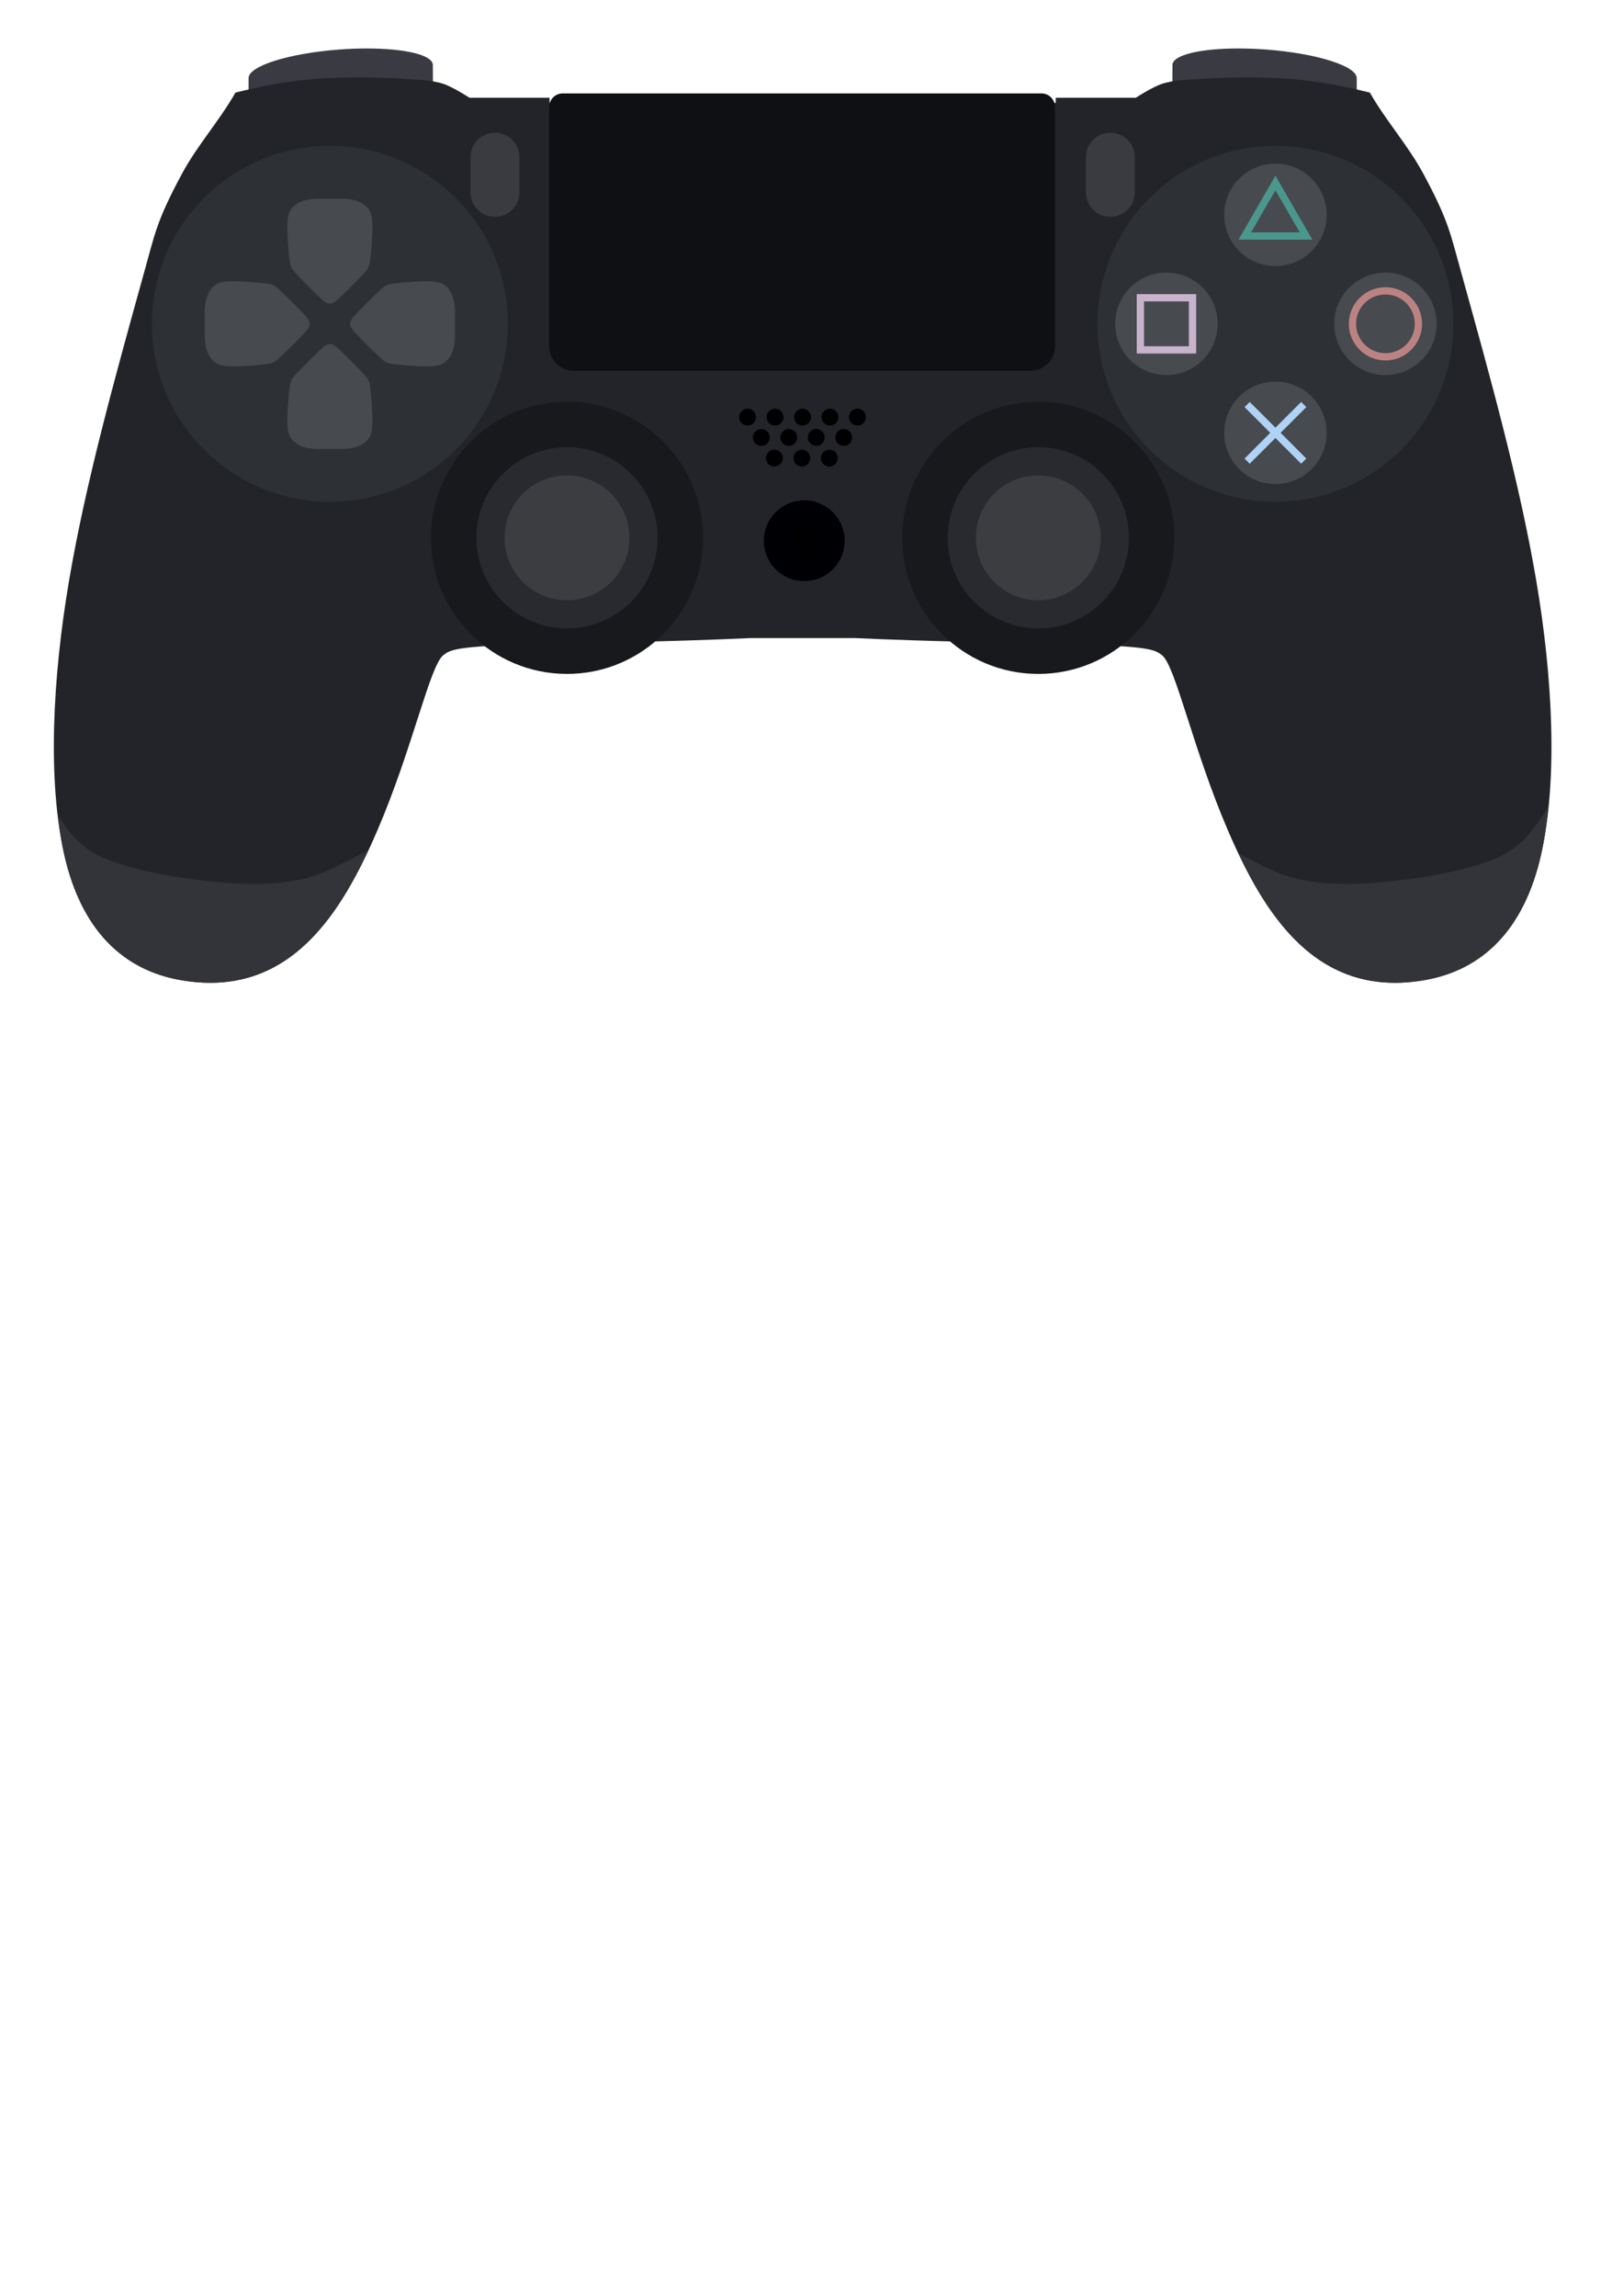 <?xml version="1.0" encoding="UTF-8" standalone="no"?>
<svg
   xmlns:dc="http://purl.org/dc/elements/1.1/"
   xmlns:cc="http://creativecommons.org/ns#"
   xmlns:rdf="http://www.w3.org/1999/02/22-rdf-syntax-ns#"
   xmlns:svg="http://www.w3.org/2000/svg"
   xmlns="http://www.w3.org/2000/svg"
   xmlns:sodipodi="http://sodipodi.sourceforge.net/DTD/sodipodi-0.dtd"
   xmlns:inkscape="http://www.inkscape.org/namespaces/inkscape"
   inkscape:version="1.0.2 (e86c870879, 2021-01-15, custom)"
   sodipodi:docname="ps4-5.svg"
   id="svg8"
   version="1.1"
   viewBox="0 0 210 297"
   height="297mm"
   width="210mm">
  <defs
     id="defs2">
    <inkscape:path-effect
       only_selected="false"
       apply_with_weight="true"
       apply_no_weight="true"
       helper_size="0"
       steps="2"
       weight="33.333"
       is_visible="true"
       id="path-effect990"
       effect="bspline" />
    <inkscape:path-effect
       effect="bspline"
       id="path-effect986"
       is_visible="true"
       weight="33.333"
       steps="2"
       helper_size="0"
       apply_no_weight="true"
       apply_with_weight="true"
       only_selected="false" />
    <inkscape:path-effect
       only_selected="false"
       apply_with_weight="true"
       apply_no_weight="true"
       helper_size="0"
       steps="2"
       weight="33.333"
       is_visible="true"
       id="path-effect867"
       effect="bspline" />
    <inkscape:path-effect
       effect="bspline"
       id="path-effect852"
       is_visible="true"
       weight="33.333"
       steps="2"
       helper_size="0"
       apply_no_weight="true"
       apply_with_weight="true"
       only_selected="false" />
    <inkscape:path-effect
       effect="bspline"
       id="path-effect904"
       is_visible="true"
       lpeversion="1"
       weight="33.333"
       steps="2"
       helper_size="0"
       apply_no_weight="true"
       apply_with_weight="true"
       only_selected="false" />
    <inkscape:path-effect
       only_selected="false"
       apply_with_weight="true"
       apply_no_weight="true"
       helper_size="0"
       steps="2"
       weight="33.333"
       lpeversion="1"
       is_visible="true"
       id="path-effect900"
       effect="bspline" />
    <inkscape:path-effect
       only_selected="false"
       apply_with_weight="true"
       apply_no_weight="true"
       helper_size="0"
       steps="2"
       weight="33.333"
       lpeversion="1"
       is_visible="true"
       id="path-effect882"
       effect="bspline" />
    <inkscape:path-effect
       only_selected="false"
       apply_with_weight="true"
       apply_no_weight="true"
       helper_size="0"
       steps="2"
       weight="33.333"
       lpeversion="1"
       is_visible="true"
       id="path-effect860"
       effect="bspline" />
  </defs>
  <sodipodi:namedview
     inkscape:window-maximized="1"
     inkscape:window-y="-11"
     inkscape:window-x="-11"
     inkscape:window-height="1360"
     inkscape:window-width="2560"
     inkscape:snap-global="false"
     inkscape:object-paths="false"
     inkscape:snap-midpoints="false"
     inkscape:snap-smooth-nodes="true"
     showgrid="false"
     inkscape:document-rotation="0"
     inkscape:current-layer="g1133"
     inkscape:document-units="mm"
     inkscape:cy="245.96417"
     inkscape:cx="379.60277"
     inkscape:zoom="1.6276881"
     inkscape:pageshadow="2"
     inkscape:pageopacity="0.0"
     borderopacity="1.0"
     bordercolor="#666666"
     pagecolor="#ffffff"
     id="base" />
  <g
     id="layer1"
     inkscape:groupmode="layer"
     inkscape:label="Ebene 1">
    <g
       id="g1133"
       transform="matrix(1.573,0,0,1.573,1.123,-0.522)"
       style="stroke-width:0.636">
      <g
         id="g1162">
        <path
           inkscape:connector-curvature="0"
           style="opacity:1;fill:#3a3a42;fill-opacity:1;stroke:none;stroke-width:0.382;stroke-linecap:square;stroke-linejoin:miter;stroke-miterlimit:4;stroke-dasharray:none;stroke-dashoffset:0;stroke-opacity:1;paint-order:normal"
           d="M 29.441 4.318 C 28.713 4.319 27.956 4.348 27.197 4.405 C 23.012 4.717 19.671 5.781 19.733 6.781 L 19.733 9.893 L 34.911 9.893 L 34.889 5.65 C 34.839 4.856 32.63 4.316 29.441 4.318 Z"
           id="path918" />
        <path
           id="path923"
           d="M 101.178 4.318 C 101.907 4.319 102.663 4.348 103.423 4.405 C 107.608 4.717 110.949 5.781 110.886 6.781 L 110.886 9.893 L 95.709 9.893 L 95.731 5.65 C 95.781 4.856 97.989 4.316 101.178 4.318 Z"
           style="opacity:1;fill:#3a3a42;fill-opacity:1;stroke:none;stroke-width:0.382;stroke-linecap:square;stroke-linejoin:miter;stroke-miterlimit:4;stroke-dasharray:none;stroke-dashoffset:0;stroke-opacity:1;paint-order:normal"
           inkscape:connector-curvature="0" />
        <path
           sodipodi:nodetypes="ccscscsssscsccscscsccsccccccccccccccsc"
           id="path1032"
           style="opacity:1;fill:#232429;fill-opacity:1;stroke-width:1.955;stroke-linecap:square"
           d="M 29.192 6.702 C 28.046 6.694 26.9 6.722 25.758 6.786 C 24.436 6.86 23.12 7.034 21.816 7.253 C 20.753 7.432 18.656 7.944 18.656 7.944 C 17.338 10.259 15.522 12.272 14.26 14.611 C 12.118 18.579 12.001 19.683 11.152 22.696 C 8.702 31.504 6.336 40.035 4.972 48.05 C 3.61 56.048 3.18 64.478 4.572 70.625 C 5.963 76.771 9.36 80.106 14.166 80.941 C 23.124 82.496 27.409 75.399 30.317 68.651 C 33.226 61.903 34.642 55.056 35.761 54.207 C 36.347 53.763 36.757 53.479 43.164 53.32 C 47.7 53.207 55.138 53.083 61.004 52.808 L 69.615 52.808 C 75.482 53.083 82.92 53.207 87.456 53.32 C 93.863 53.479 94.273 53.763 94.859 54.207 C 95.978 55.056 97.394 61.903 100.302 68.651 C 103.211 75.399 107.496 82.496 116.453 80.941 C 121.26 80.106 124.656 76.771 126.048 70.625 C 127.44 64.478 127.01 56.048 125.648 48.05 C 124.283 40.035 121.918 31.504 119.468 22.696 C 118.618 19.683 118.501 18.579 116.36 14.611 C 115.098 12.272 113.281 10.259 111.964 7.944 C 111.964 7.944 109.867 7.432 108.804 7.253 C 107.499 7.034 106.183 6.86 104.862 6.786 C 102.577 6.657 100.279 6.677 97.994 6.827 C 96.959 6.894 95.896 6.901 94.906 7.213 C 94.117 7.461 92.712 8.371 92.712 8.371 L 86.129 8.371 L 86.129 8.793 L 74.096 8.793 L 56.524 8.793 L 44.491 8.793 L 44.491 8.371 L 37.908 8.371 C 37.908 8.371 36.502 7.461 35.714 7.213 C 34.724 6.901 33.66 6.894 32.625 6.827 C 31.483 6.752 30.338 6.71 29.192 6.702 Z"
           inkscape:connector-curvature="0" />
        <path
           inkscape:connector-curvature="0"
           style="opacity:1;fill:#333439;fill-opacity:1;stroke-width:1.955;stroke-linecap:square"
           d="M 29.578 70.26 C 29.166 70.471 28.752 70.682 28.346 70.897 C 27.762 71.207 27.179 71.511 26.577 71.785 C 25.974 72.059 25.354 72.302 24.695 72.488 C 24.037 72.675 23.341 72.806 22.624 72.891 C 21.907 72.977 21.168 73.018 20.42 73.024 C 19.673 73.031 18.919 73.004 18.17 72.954 C 17.422 72.904 16.68 72.832 15.959 72.748 C 14.518 72.58 13.17 72.366 11.941 72.11 C 10.713 71.854 9.604 71.555 8.641 71.215 C 8.16 71.045 7.715 70.864 7.291 70.642 C 6.866 70.42 6.462 70.156 6.062 69.818 C 5.662 69.481 5.267 69.069 4.859 68.553 C 4.597 68.22 4.315 67.76 4.038 67.332 C 4.174 68.479 4.338 69.593 4.572 70.624 C 5.963 76.771 9.36 80.106 14.166 80.941 C 22.412 82.373 26.68 76.47 29.578 70.26 Z"
           id="path1035" />
        <path
           inkscape:connector-curvature="0"
           style="opacity:1;fill:#333439;fill-opacity:1;stroke-width:1.955;stroke-linecap:square"
           d="M 126.656 66.633 C 126.652 66.639 126.648 66.649 126.644 66.655 C 126.197 67.414 125.777 68.036 125.369 68.553 C 124.961 69.069 124.566 69.481 124.166 69.818 C 123.766 70.156 123.362 70.42 122.938 70.642 C 122.513 70.864 122.068 71.045 121.587 71.215 C 120.624 71.555 119.515 71.854 118.287 72.11 C 117.058 72.366 115.711 72.58 114.269 72.748 C 113.548 72.832 112.806 72.904 112.058 72.954 C 111.31 73.004 110.555 73.031 109.808 73.024 C 109.061 73.018 108.321 72.977 107.604 72.891 C 106.887 72.806 106.192 72.675 105.533 72.488 C 104.874 72.302 104.254 72.059 103.651 71.785 C 103.049 71.511 102.466 71.207 101.882 70.897 C 101.645 70.772 101.401 70.651 101.163 70.525 C 104.059 76.637 108.326 82.352 116.453 80.941 C 121.26 80.106 124.656 76.771 126.048 70.624 C 126.328 69.386 126.516 68.035 126.656 66.633 Z"
           id="path1046" />
        <circle
           r="3.324"
           cy="44.804"
           cx="65.441"
           id="path917"
           style="opacity:1;fill:#000004;fill-opacity:1;stroke:none;stroke-width:2.208;stroke-linecap:square" />
        <path
           inkscape:connector-curvature="0"
           d="M 60.771 33.942 C 60.392 33.947 60.087 34.256 60.087 34.635 C 60.087 35.018 60.397 35.328 60.78 35.328 C 61.162 35.328 61.472 35.018 61.473 34.635 C 61.473 34.452 61.4 34.275 61.27 34.145 C 61.14 34.015 60.964 33.942 60.78 33.942 C 60.777 33.942 60.774 33.942 60.772 33.942 Z M 63.031 33.942 C 62.651 33.947 62.346 34.256 62.346 34.635 C 62.346 35.018 62.656 35.328 63.039 35.328 C 63.223 35.328 63.399 35.255 63.529 35.126 C 63.659 34.996 63.732 34.819 63.732 34.635 C 63.733 34.452 63.66 34.275 63.529 34.145 C 63.399 34.015 63.223 33.942 63.039 33.942 C 63.036 33.942 63.034 33.942 63.031 33.942 Z M 65.29 33.942 C 64.91 33.947 64.605 34.256 64.605 34.635 C 64.605 34.819 64.678 34.996 64.808 35.126 C 64.939 35.255 65.115 35.328 65.299 35.328 C 65.681 35.328 65.992 35.018 65.992 34.635 C 65.992 34.452 65.919 34.275 65.789 34.145 C 65.659 34.015 65.483 33.942 65.299 33.942 C 65.296 33.942 65.293 33.942 65.29 33.942 Z M 67.549 33.942 C 67.169 33.947 66.865 34.256 66.865 34.635 C 66.865 35.018 67.175 35.328 67.558 35.328 C 67.941 35.328 68.251 35.018 68.251 34.635 C 68.251 34.452 68.178 34.275 68.048 34.145 C 67.918 34.015 67.742 33.942 67.558 33.942 C 67.555 33.942 67.552 33.942 67.549 33.942 Z M 69.809 33.942 C 69.429 33.947 69.124 34.256 69.124 34.635 C 69.124 35.018 69.435 35.328 69.817 35.328 C 70.001 35.328 70.178 35.255 70.308 35.126 C 70.438 34.996 70.511 34.819 70.511 34.635 C 70.511 34.452 70.438 34.275 70.308 34.145 C 70.178 34.015 70.001 33.942 69.817 33.942 C 69.815 33.942 69.812 33.942 69.809 33.942 Z M 61.909 35.612 C 61.725 35.612 61.549 35.685 61.419 35.815 C 61.289 35.945 61.216 36.122 61.216 36.306 C 61.216 36.688 61.527 36.998 61.909 36.999 C 62.093 36.999 62.27 36.926 62.4 36.796 C 62.53 36.666 62.603 36.489 62.603 36.306 C 62.603 36.122 62.53 35.945 62.4 35.815 C 62.27 35.685 62.093 35.612 61.909 35.612 Z M 64.169 35.612 C 63.985 35.612 63.809 35.685 63.679 35.815 C 63.549 35.945 63.475 36.122 63.476 36.306 C 63.476 36.489 63.549 36.666 63.679 36.796 C 63.809 36.926 63.985 36.999 64.169 36.999 C 64.552 36.998 64.862 36.688 64.862 36.306 C 64.862 36.122 64.789 35.945 64.659 35.815 C 64.529 35.685 64.353 35.612 64.169 35.612 Z M 66.428 35.612 C 66.245 35.612 66.068 35.685 65.938 35.815 C 65.808 35.945 65.735 36.122 65.735 36.306 C 65.736 36.688 66.046 36.998 66.428 36.999 C 66.811 36.998 67.121 36.688 67.121 36.306 C 67.121 36.122 67.049 35.945 66.918 35.815 C 66.789 35.685 66.612 35.612 66.428 35.612 Z M 68.688 35.612 C 68.504 35.612 68.328 35.685 68.198 35.815 C 68.068 35.945 67.995 36.122 67.995 36.306 C 67.995 36.688 68.305 36.998 68.688 36.999 C 68.872 36.999 69.048 36.926 69.178 36.796 C 69.308 36.666 69.381 36.489 69.381 36.306 C 69.381 36.122 69.308 35.945 69.178 35.815 C 69.048 35.685 68.872 35.612 68.688 35.612 Z M 62.975 37.314 C 62.595 37.319 62.29 37.628 62.29 38.007 C 62.29 38.191 62.363 38.367 62.493 38.498 C 62.623 38.627 62.8 38.7 62.984 38.7 C 63.366 38.7 63.676 38.39 63.677 38.007 C 63.677 37.824 63.604 37.647 63.474 37.517 C 63.344 37.387 63.167 37.314 62.984 37.314 C 62.981 37.314 62.978 37.314 62.975 37.314 Z M 65.234 37.314 C 64.855 37.319 64.55 37.628 64.55 38.007 C 64.55 38.39 64.86 38.7 65.243 38.7 C 65.626 38.7 65.936 38.39 65.936 38.007 C 65.936 37.824 65.863 37.647 65.733 37.517 C 65.603 37.387 65.427 37.314 65.243 37.314 C 65.24 37.314 65.237 37.314 65.234 37.314 Z M 67.494 37.314 C 67.114 37.319 66.809 37.628 66.809 38.007 C 66.809 38.39 67.12 38.7 67.502 38.7 C 67.686 38.7 67.862 38.627 67.993 38.498 C 68.123 38.367 68.196 38.191 68.196 38.007 C 68.196 37.823 68.123 37.647 67.993 37.517 C 67.863 37.387 67.686 37.314 67.502 37.314 C 67.5 37.314 67.497 37.314 67.494 37.314 Z"
           style="opacity:1;fill:#000000;stroke:none;stroke-width:1.918;stroke-linecap:square"
           id="path919" />
        <path
           inkscape:connector-curvature="0"
           style="opacity:1;fill:#3a3b40;fill-opacity:1;stroke:none;stroke-width:2.208;stroke-linecap:square"
           d="M 39.999 11.247 C 41.111 11.247 42.007 12.143 42.007 13.255 L 42.007 16.152 C 42.007 17.265 41.111 18.16 39.999 18.16 C 38.886 18.16 37.99 17.265 37.99 16.152 L 37.99 13.255 C 37.99 12.143 38.886 11.247 39.999 11.247 Z"
           id="rect959" />
        <path
           inkscape:connector-curvature="0"
           style="opacity:1;fill:#3a3b40;fill-opacity:1;stroke:none;stroke-width:2.208;stroke-linecap:square"
           d="M 90.621 11.247 C 91.734 11.247 92.629 12.143 92.629 13.255 L 92.629 16.152 C 92.629 17.265 91.734 18.16 90.621 18.16 C 89.508 18.16 88.612 17.265 88.612 16.152 L 88.612 13.255 C 88.612 12.143 89.508 11.247 90.621 11.247 Z"
           id="rect961" />
        <path
           inkscape:connector-curvature="0"
           d="M 45.58 8.013 C 44.96 8.013 44.46 8.512 44.46 9.133 L 44.46 14.091 L 44.46 25.639 L 44.46 28.821 C 44.46 29.933 45.376 30.829 46.514 30.829 L 84.011 30.829 C 85.149 30.829 86.066 29.933 86.066 28.821 L 86.066 25.639 L 86.066 14.091 L 86.066 9.133 C 86.066 8.512 85.567 8.013 84.946 8.013 Z"
           style="opacity:1;fill:#0f1014;fill-opacity:1;stroke:none;stroke-width:2.233;stroke-linecap:square"
           id="rect963" />
        <circle
           style="opacity:1;fill:#2d3135;fill-opacity:1;stroke:none;stroke-width:2.208;stroke-linecap:square"
           id="circle984"
           cx="26.421"
           cy="26.964"
           r="14.632" />
        <path
           inkscape:connector-curvature="0"
           d="M 25.317 16.675 C 25.255 16.679 25.187 16.681 25.129 16.685 C 24.579 16.728 24.258 16.814 23.975 16.946 C 23.693 17.078 23.448 17.256 23.26 17.5 C 23.072 17.745 22.94 18.056 22.923 18.838 C 22.906 19.62 23.004 20.874 23.088 21.568 C 23.172 22.263 23.244 22.398 23.601 22.788 C 23.959 23.179 24.601 23.825 25.039 24.259 C 25.477 24.693 25.712 24.918 25.89 25.062 C 26.023 25.169 26.121 25.224 26.211 25.263 C 26.335 25.309 26.538 25.317 26.633 25.262 C 26.723 25.224 26.821 25.169 26.953 25.062 C 27.131 24.918 27.366 24.693 27.804 24.259 C 28.242 23.825 28.884 23.179 29.242 22.788 C 29.599 22.398 29.67 22.263 29.755 21.568 C 29.839 20.874 29.937 19.62 29.92 18.838 C 29.902 18.056 29.771 17.745 29.583 17.5 C 29.395 17.256 29.15 17.078 28.868 16.946 C 28.585 16.814 28.264 16.728 27.714 16.685 C 27.656 16.681 27.588 16.679 27.526 16.675 Z M 18.295 23.466 C 17.513 23.483 17.202 23.615 16.957 23.803 C 16.713 23.991 16.535 24.235 16.403 24.518 C 16.271 24.801 16.185 25.122 16.142 25.671 C 16.138 25.73 16.136 25.797 16.132 25.86 L 16.132 28.068 C 16.136 28.131 16.138 28.198 16.142 28.257 C 16.185 28.806 16.271 29.127 16.403 29.41 C 16.535 29.693 16.713 29.937 16.957 30.125 C 17.202 30.313 17.513 30.445 18.295 30.462 C 19.077 30.479 20.331 30.382 21.025 30.297 C 21.72 30.213 21.855 30.142 22.245 29.784 C 22.636 29.427 23.282 28.784 23.716 28.347 C 24.15 27.909 24.375 27.674 24.519 27.495 C 24.626 27.363 24.681 27.265 24.72 27.175 C 24.747 27.128 24.758 27.054 24.757 26.976 C 24.756 26.898 24.743 26.816 24.72 26.753 C 24.681 26.663 24.626 26.565 24.519 26.433 C 24.375 26.254 24.15 26.019 23.716 25.581 C 23.282 25.144 22.636 24.501 22.245 24.144 C 21.855 23.786 21.72 23.715 21.025 23.631 C 20.331 23.546 19.077 23.449 18.295 23.466 Z M 34.548 23.466 C 33.766 23.449 32.512 23.546 31.818 23.631 C 31.123 23.715 30.988 23.786 30.598 24.144 C 30.207 24.501 29.561 25.144 29.127 25.581 C 28.693 26.019 28.468 26.254 28.324 26.433 C 28.217 26.565 28.161 26.663 28.123 26.753 C 28.077 26.878 28.069 27.081 28.123 27.175 C 28.162 27.265 28.217 27.363 28.324 27.495 C 28.468 27.674 28.693 27.909 29.127 28.347 C 29.561 28.784 30.207 29.427 30.598 29.784 C 30.988 30.142 31.123 30.213 31.818 30.297 C 32.512 30.382 33.766 30.479 34.548 30.462 C 35.33 30.445 35.641 30.313 35.886 30.125 C 36.13 29.937 36.308 29.693 36.44 29.41 C 36.572 29.127 36.658 28.806 36.701 28.257 C 36.706 28.198 36.708 28.131 36.711 28.068 L 36.711 25.86 C 36.707 25.797 36.705 25.73 36.701 25.671 C 36.658 25.122 36.572 24.801 36.44 24.518 C 36.308 24.235 36.13 23.991 35.886 23.803 C 35.641 23.615 35.33 23.483 34.548 23.466 Z M 26.433 28.628 C 26.355 28.629 26.273 28.643 26.211 28.665 C 26.121 28.704 26.023 28.759 25.89 28.866 C 25.712 29.011 25.477 29.235 25.039 29.669 C 24.601 30.104 23.959 30.75 23.601 31.14 C 23.244 31.531 23.172 31.666 23.088 32.36 C 23.004 33.055 22.906 34.308 22.923 35.09 C 22.94 35.873 23.072 36.184 23.26 36.428 C 23.448 36.673 23.693 36.851 23.975 36.983 C 24.258 37.115 24.579 37.2 25.129 37.243 C 25.187 37.248 25.255 37.25 25.317 37.254 L 27.526 37.254 C 27.588 37.25 27.656 37.248 27.714 37.243 C 28.264 37.2 28.585 37.115 28.868 36.983 C 29.15 36.851 29.395 36.673 29.583 36.428 C 29.771 36.184 29.902 35.873 29.92 35.09 C 29.937 34.308 29.839 33.055 29.755 32.36 C 29.67 31.666 29.599 31.531 29.242 31.14 C 28.884 30.75 28.242 30.104 27.804 29.669 C 27.366 29.235 27.131 29.011 26.953 28.866 C 26.821 28.759 26.723 28.704 26.633 28.666 C 26.585 28.639 26.511 28.627 26.433 28.628 Z"
           style="opacity:1;fill:#474a4f;fill-opacity:1;stroke:none;stroke-width:0.168px;stroke-linecap:butt;stroke-linejoin:miter;stroke-opacity:1"
           id="path898" />
        <circle
           r="14.632"
           cy="26.964"
           cx="104.198"
           id="path980"
           style="opacity:1;fill:#2d3135;fill-opacity:1;stroke:none;stroke-width:2.208;stroke-linecap:square" />
        <path
           inkscape:connector-curvature="0"
           style="opacity:1;fill:#474a4f;fill-opacity:1;stroke:none;stroke-width:2.208;stroke-linecap:square"
           d="M 104.199 13.788 C 101.872 13.788 99.986 15.674 99.986 18 C 99.986 20.327 101.872 22.213 104.199 22.213 C 106.525 22.212 108.411 20.327 108.411 18 C 108.411 17.985 108.411 17.969 108.411 17.953 C 108.385 15.645 106.506 13.788 104.199 13.788 Z"
           id="path882" />
        <path
           inkscape:connector-curvature="0"
           style="opacity:1;fill:#474a4f;fill-opacity:1;stroke:none;stroke-width:2.208;stroke-linecap:square"
           d="M 95.187 22.752 C 92.879 22.778 91.022 24.656 91.023 26.964 C 91.023 29.291 92.908 31.176 95.235 31.176 C 97.561 31.176 99.447 29.291 99.447 26.964 C 99.447 24.638 97.561 22.752 95.235 22.752 C 95.219 22.752 95.203 22.752 95.187 22.752 Z"
           id="path880" />
        <path
           style="opacity:1;fill:#474a4f;fill-opacity:1;stroke:none;stroke-width:2.208;stroke-linecap:square"
           d="M 113.2 22.752 C 110.893 22.778 109.035 24.656 109.035 26.964 C 109.035 28.081 109.479 29.153 110.269 29.943 C 111.059 30.733 112.131 31.177 113.248 31.176 C 115.574 31.176 117.46 29.291 117.46 26.964 C 117.46 24.638 115.574 22.752 113.248 22.752 C 113.232 22.752 113.216 22.752 113.2 22.752 Z"
           id="path878"
           inkscape:connector-curvature="0" />
        <path
           inkscape:connector-curvature="0"
           style="opacity:1;fill:#474a4f;fill-opacity:1;stroke:none;stroke-width:2.208;stroke-linecap:square"
           d="M 104.199 31.715 C 103.081 31.715 102.01 32.159 101.22 32.949 C 100.43 33.739 99.986 34.811 99.986 35.928 C 99.986 38.254 101.872 40.14 104.199 40.14 C 106.525 40.14 108.411 38.254 108.411 35.928 C 108.411 35.912 108.411 35.896 108.411 35.88 C 108.385 33.573 106.507 31.715 104.199 31.715 Z"
           id="path970" />
        <circle
           r="11.193"
           cy="44.563"
           cx="45.926"
           id="path913"
           style="opacity:1;fill:#18191d;fill-opacity:1;stroke:none;stroke-width:3.016;stroke-linecap:square" />
        <circle
           style="opacity:1;fill:#292a2f;fill-opacity:1;stroke:none;stroke-width:2.007;stroke-linecap:square"
           id="circle1004"
           cx="45.926"
           cy="44.563"
           r="7.451" />
        <circle
           r="5.136"
           cy="44.563"
           cx="45.926"
           id="circle1006"
           style="opacity:0.222;fill:#808080;stroke:none;stroke-width:1.384;stroke-linecap:square" />
        <circle
           style="opacity:1;fill:#18191d;fill-opacity:1;stroke:none;stroke-width:3.016;stroke-linecap:square"
           id="circle1013"
           cx="84.694"
           cy="44.563"
           r="11.193" />
        <circle
           r="7.451"
           cy="44.563"
           cx="84.694"
           id="circle1015"
           style="opacity:1;fill:#292a2f;fill-opacity:1;stroke:none;stroke-width:2.007;stroke-linecap:square" />
        <circle
           style="opacity:0.222;fill:#808080;stroke:none;stroke-width:1.384;stroke-linecap:square"
           id="circle1017"
           cx="84.694"
           cy="44.563"
           r="5.136" />
        <path
           style="color:#000000;font-style:normal;font-variant:normal;font-weight:normal;font-stretch:normal;font-size:medium;line-height:normal;font-family:sans-serif;font-variant-ligatures:normal;font-variant-position:normal;font-variant-caps:normal;font-variant-numeric:normal;font-variant-alternates:normal;font-feature-settings:normal;text-indent:0;text-align:start;text-decoration:none;text-decoration-line:none;text-decoration-style:solid;text-decoration-color:#000000;letter-spacing:normal;word-spacing:normal;text-transform:none;writing-mode:lr-tb;direction:ltr;text-orientation:mixed;dominant-baseline:auto;baseline-shift:baseline;text-anchor:start;white-space:normal;shape-padding:0;clip-rule:nonzero;display:inline;overflow:visible;visibility:visible;opacity:1;isolation:auto;mix-blend-mode:normal;color-interpolation:sRGB;color-interpolation-filters:linearRGB;solid-color:#000000;solid-opacity:1;vector-effect:none;fill:#c9b2cc;fill-opacity:1;fill-rule:nonzero;stroke:none;stroke-width:0.382;stroke-linecap:square;stroke-linejoin:miter;stroke-miterlimit:4;stroke-dasharray:none;stroke-dashoffset:0;stroke-opacity:1;paint-order:normal;color-rendering:auto;image-rendering:auto;shape-rendering:auto;text-rendering:auto;enable-background:accumulate"
           d="M 92.791 24.521 L 92.791 24.82 L 92.791 29.408 L 97.678 29.408 L 97.678 24.521 Z M 93.391 25.12 L 97.078 25.12 L 97.078 28.808 L 93.391 28.808 Z"
           id="rect843"
           inkscape:connector-curvature="0" />
        <path
           style="color:#000000;font-style:normal;font-variant:normal;font-weight:normal;font-stretch:normal;font-size:medium;line-height:normal;font-family:sans-serif;font-variant-ligatures:normal;font-variant-position:normal;font-variant-caps:normal;font-variant-numeric:normal;font-variant-alternates:normal;font-feature-settings:normal;text-indent:0;text-align:start;text-decoration:none;text-decoration-line:none;text-decoration-style:solid;text-decoration-color:#000000;letter-spacing:normal;word-spacing:normal;text-transform:none;writing-mode:lr-tb;direction:ltr;text-orientation:mixed;dominant-baseline:auto;baseline-shift:baseline;text-anchor:start;white-space:normal;shape-padding:0;clip-rule:nonzero;display:inline;overflow:visible;visibility:visible;opacity:1;isolation:auto;mix-blend-mode:normal;color-interpolation:sRGB;color-interpolation-filters:linearRGB;solid-color:#000000;solid-opacity:1;vector-effect:none;fill:#4a978e;fill-opacity:1;fill-rule:nonzero;stroke:none;stroke-width:0.382;stroke-linecap:square;stroke-linejoin:miter;stroke-miterlimit:4;stroke-dasharray:none;stroke-dashoffset:0;stroke-opacity:1;paint-order:normal;color-rendering:auto;image-rendering:auto;shape-rendering:auto;text-rendering:auto;enable-background:accumulate"
           d="M 104.198 14.781 L 101.161 20.043 L 107.236 20.043 L 106.976 19.593 Z M 104.199 15.981 L 106.197 19.443 L 102.199 19.444 Z"
           id="path845"
           inkscape:connector-curvature="0" />
        <path
           style="color:#000000;font-style:normal;font-variant:normal;font-weight:normal;font-stretch:normal;font-size:medium;line-height:normal;font-family:sans-serif;font-variant-ligatures:normal;font-variant-position:normal;font-variant-caps:normal;font-variant-numeric:normal;font-variant-alternates:normal;font-feature-settings:normal;text-indent:0;text-align:start;text-decoration:none;text-decoration-line:none;text-decoration-style:solid;text-decoration-color:#000000;letter-spacing:normal;word-spacing:normal;text-transform:none;writing-mode:lr-tb;direction:ltr;text-orientation:mixed;dominant-baseline:auto;baseline-shift:baseline;text-anchor:start;white-space:normal;shape-padding:0;clip-rule:nonzero;display:inline;overflow:visible;visibility:visible;opacity:1;isolation:auto;mix-blend-mode:normal;color-interpolation:sRGB;color-interpolation-filters:linearRGB;solid-color:#000000;solid-opacity:1;vector-effect:none;fill:#bc8282;fill-opacity:1;fill-rule:nonzero;stroke:none;stroke-width:0.382;stroke-linecap:square;stroke-linejoin:miter;stroke-miterlimit:4;stroke-dasharray:none;stroke-dashoffset:0;stroke-opacity:1;paint-order:normal;color-rendering:auto;image-rendering:auto;shape-rendering:auto;text-rendering:auto;enable-background:accumulate"
           d="M 113.248 23.953 C 111.588 23.953 110.235 25.304 110.235 26.964 C 110.235 28.625 111.588 29.976 113.248 29.976 C 114.909 29.976 116.26 28.625 116.26 26.964 C 116.26 25.304 114.909 23.953 113.248 23.953 Z M 113.248 24.552 C 114.584 24.552 115.66 25.628 115.66 26.964 C 115.66 28.3 114.584 29.376 113.248 29.376 C 111.912 29.376 110.834 28.3 110.834 26.964 C 110.834 25.628 111.912 24.552 113.248 24.552 Z"
           id="path848"
           inkscape:connector-curvature="0" />
        <path
           style="color:#000000;font-style:normal;font-variant:normal;font-weight:normal;font-stretch:normal;font-size:medium;line-height:normal;font-family:sans-serif;font-variant-ligatures:normal;font-variant-position:normal;font-variant-caps:normal;font-variant-numeric:normal;font-variant-alternates:normal;font-feature-settings:normal;text-indent:0;text-align:start;text-decoration:none;text-decoration-line:none;text-decoration-style:solid;text-decoration-color:#000000;letter-spacing:normal;word-spacing:normal;text-transform:none;writing-mode:lr-tb;direction:ltr;text-orientation:mixed;dominant-baseline:auto;baseline-shift:baseline;text-anchor:start;white-space:normal;shape-padding:0;clip-rule:nonzero;display:inline;overflow:visible;visibility:visible;opacity:1;isolation:auto;mix-blend-mode:normal;color-interpolation:sRGB;color-interpolation-filters:linearRGB;solid-color:#000000;solid-opacity:1;vector-effect:none;fill:#afd3f6;fill-opacity:1;fill-rule:nonzero;stroke:none;stroke-width:0.382;stroke-linecap:butt;stroke-linejoin:miter;stroke-miterlimit:4;stroke-dasharray:none;stroke-dashoffset:0;stroke-opacity:1;color-rendering:auto;image-rendering:auto;shape-rendering:auto;text-rendering:auto;enable-background:accumulate"
           d="M 102.083 33.388 L 101.659 33.813 C 102.364 34.518 103.069 35.223 103.774 35.928 C 103.069 36.633 102.364 37.338 101.659 38.043 L 102.083 38.468 C 102.789 37.763 103.493 37.058 104.199 36.353 C 104.904 37.058 105.608 37.763 106.314 38.468 L 106.738 38.043 C 106.033 37.338 105.328 36.633 104.623 35.928 C 105.328 35.223 106.034 34.518 106.738 33.813 L 106.314 33.388 C 105.609 34.093 104.904 34.798 104.199 35.503 C 103.493 34.798 102.788 34.093 102.083 33.388 Z"
           id="path850"
           inkscape:connector-curvature="0" />
      </g>
      <path
         d="M 65.436,43.521 C 64.744,43.521 64.18,44.084 64.18,44.777 64.18,45.469 64.744,46.033 65.436,46.033 66.128,46.033 66.692,45.469 66.692,44.777 66.692,44.084 66.128,43.521 65.436,43.521 Z M 65.114,45.249 C 65.113,45.258 65.096,45.271 65.085,45.273 64.886,45.306 64.693,45.285 64.506,45.212 64.49,45.206 64.475,45.196 64.461,45.186 64.39,45.136 64.39,45.069 64.463,45.022 64.494,45.002 64.528,44.983 64.563,44.97 64.743,44.904 64.924,44.839 65.114,44.771 65.114,44.838 65.115,44.899 65.112,44.961 65.112,44.969 65.092,44.98 65.08,44.984 64.98,45.021 64.88,45.055 64.781,45.092 64.757,45.1 64.737,45.115 64.714,45.126 64.715,45.132 64.715,45.137 64.716,45.143 64.738,45.151 64.76,45.166 64.781,45.164 64.843,45.16 64.905,45.153 64.965,45.139 65.014,45.128 65.06,45.107 65.115,45.087 65.115,45.145 65.116,45.197 65.114,45.249 Z M 65.519,44.195 C 65.512,44.212 65.514,44.232 65.514,44.251 65.514,44.637 65.514,45.023 65.514,45.408 65.514,45.427 65.514,45.445 65.514,45.47 65.401,45.434 65.296,45.401 65.191,45.367 65.183,45.364 65.175,45.351 65.173,45.341 65.17,45.329 65.172,45.316 65.172,45.302 65.172,44.847 65.173,44.391 65.173,43.936 65.173,43.92 65.173,43.904 65.173,43.882 65.204,43.888 65.231,43.892 65.257,43.899 65.405,43.942 65.553,43.985 65.7,44.031 65.738,44.043 65.774,44.064 65.81,44.083 65.926,44.148 65.993,44.246 66.01,44.378 66.021,44.47 66.025,44.561 65.996,44.651 65.946,44.802 65.806,44.845 65.659,44.775 65.648,44.769 65.641,44.744 65.641,44.728 65.639,44.574 65.641,44.42 65.639,44.266 65.638,44.235 65.63,44.202 65.615,44.176 65.605,44.16 65.575,44.147 65.556,44.15 65.542,44.151 65.526,44.177 65.519,44.195 Z M 66.404,44.961 C 66.483,45.013 66.486,45.077 66.407,45.128 66.357,45.16 66.301,45.184 66.246,45.204 66.033,45.283 65.819,45.358 65.606,45.435 65.596,45.438 65.587,45.44 65.57,45.444 65.57,45.381 65.568,45.325 65.571,45.268 65.572,45.257 65.59,45.241 65.603,45.236 65.758,45.18 65.913,45.125 66.067,45.07 66.088,45.063 66.109,45.056 66.128,45.046 66.14,45.039 66.147,45.026 66.156,45.016 66.145,45.008 66.136,44.995 66.124,44.992 66.055,44.975 65.988,44.983 65.922,45.006 65.822,45.041 65.722,45.077 65.622,45.112 65.607,45.118 65.592,45.122 65.57,45.129 65.57,45.061 65.569,44.999 65.572,44.937 65.572,44.929 65.587,44.917 65.597,44.914 65.859,44.831 66.118,44.834 66.373,44.943 66.384,44.948 66.394,44.954 66.404,44.961 Z"
         id="path8"
         style="stroke-width:0.041" />
    </g>
  </g>
</svg>
